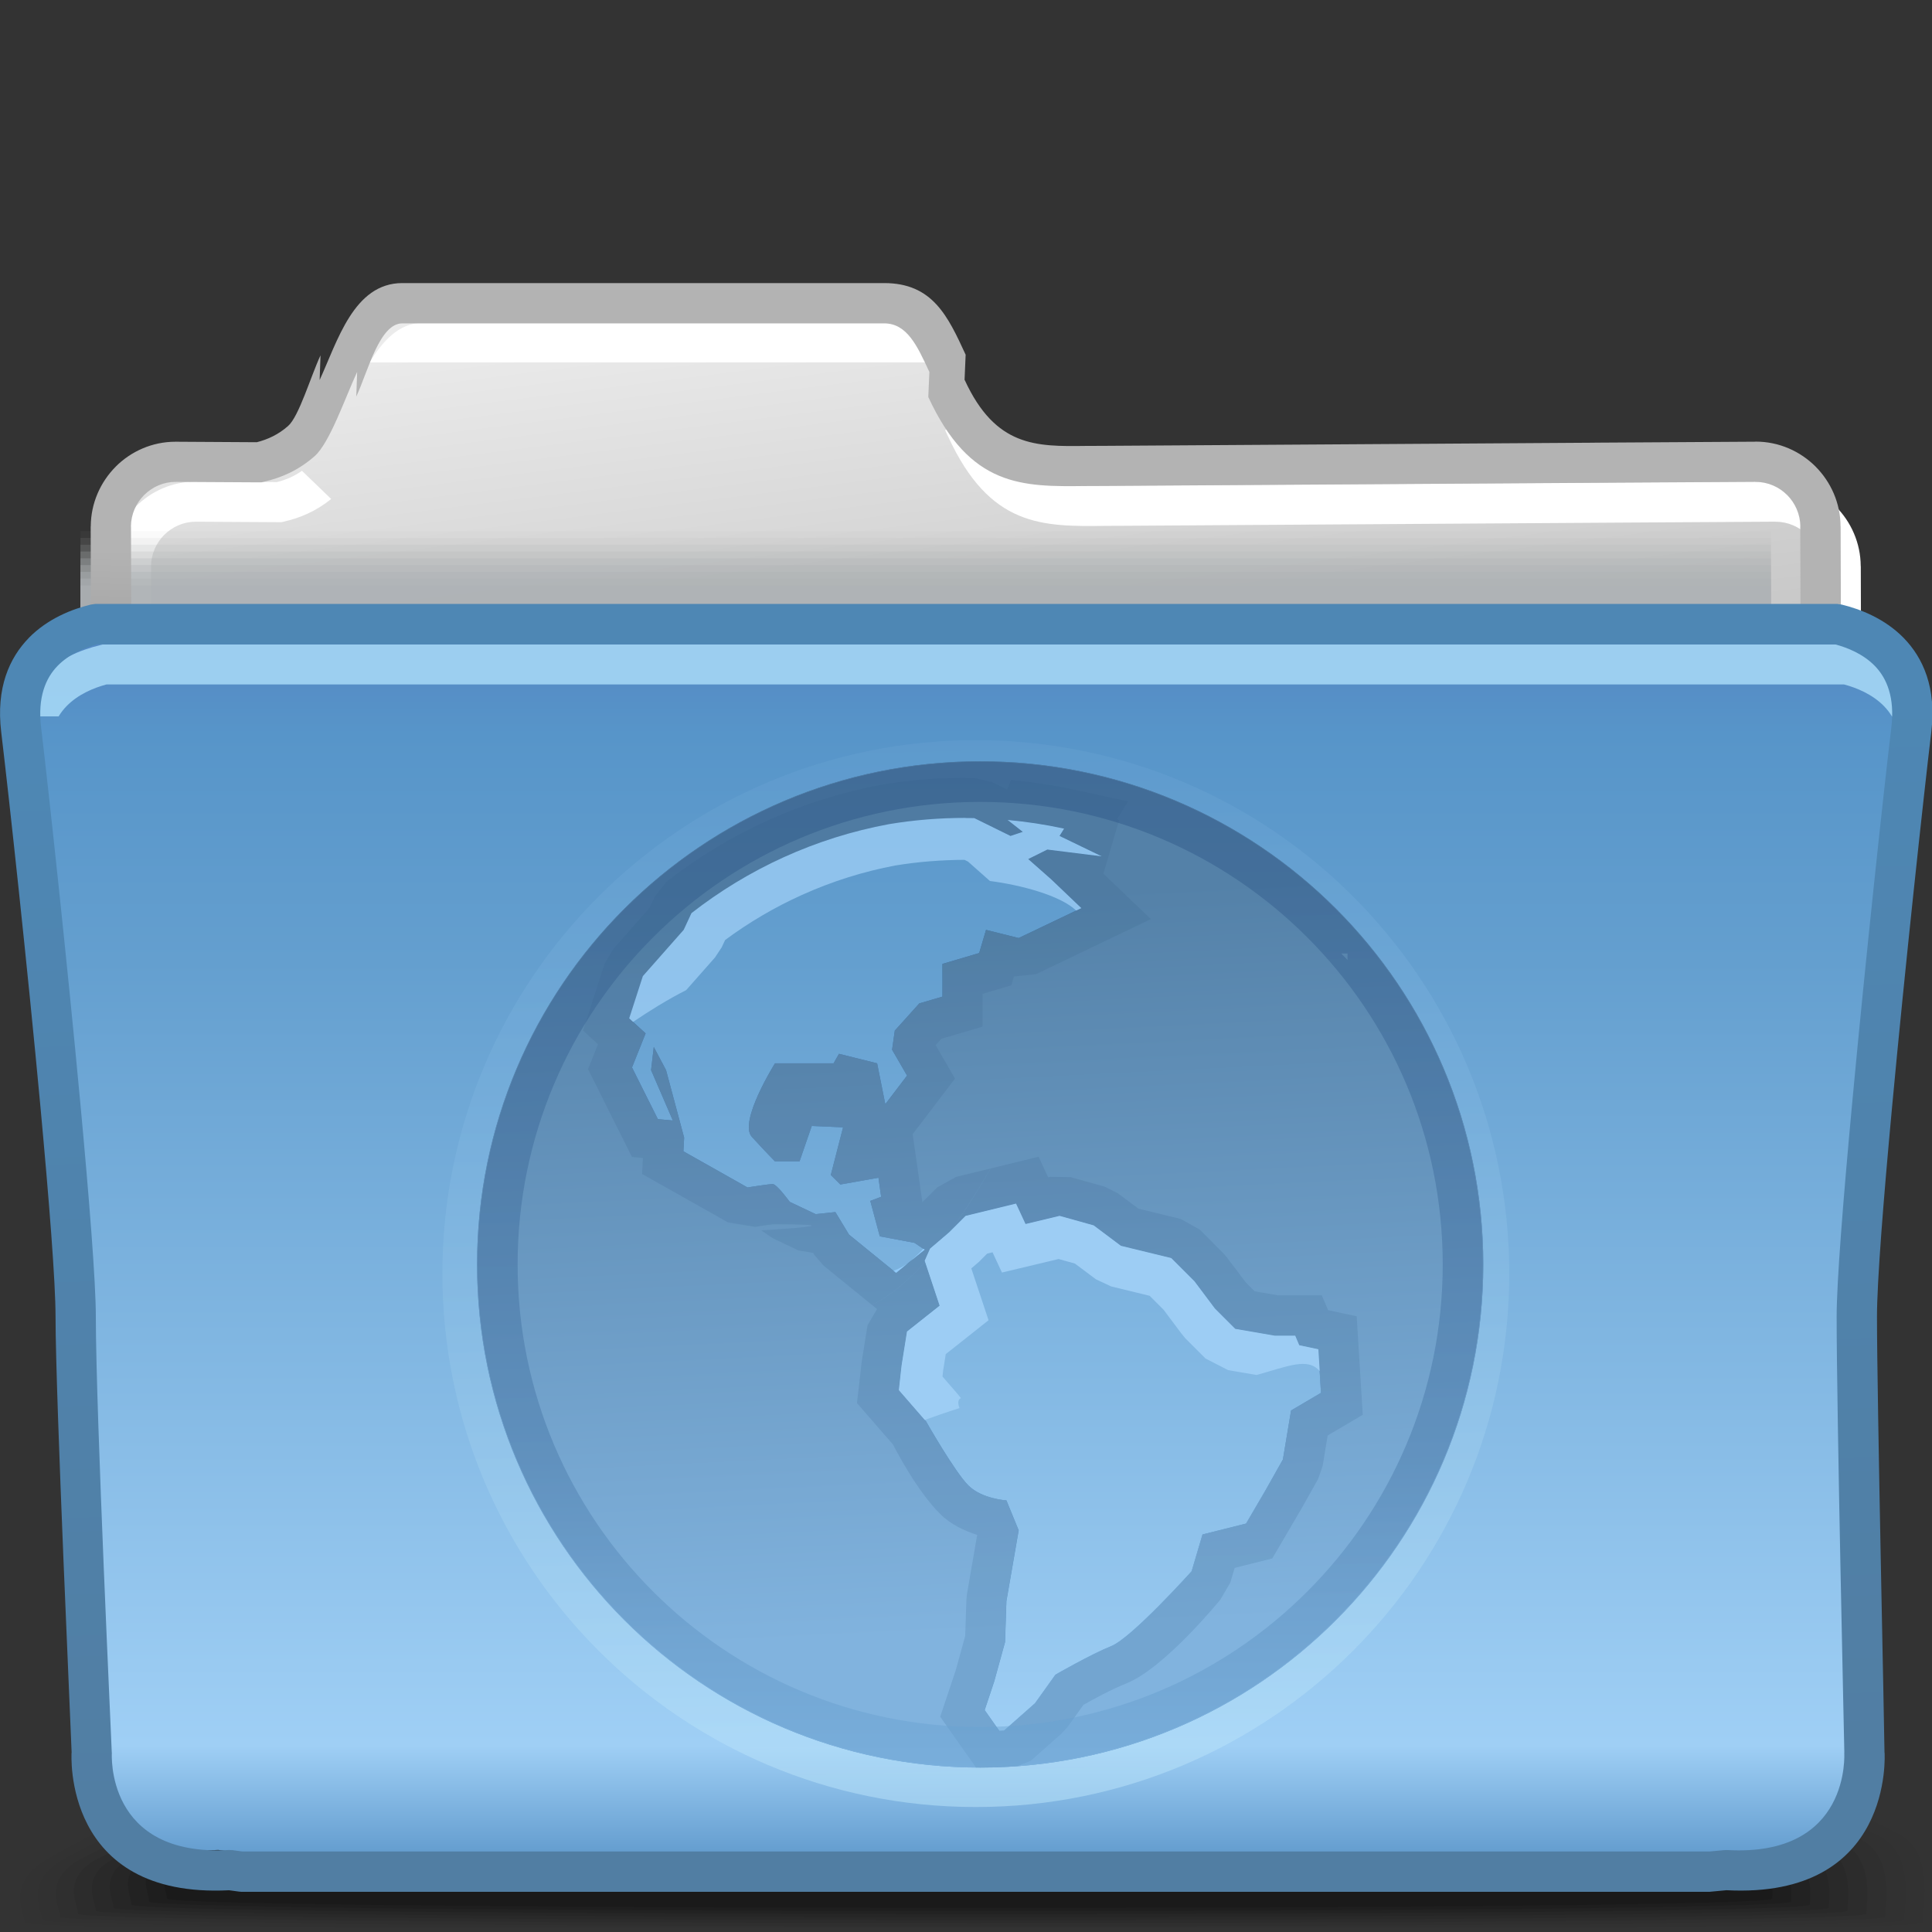 <?xml version="1.0" encoding="UTF-8"?>
<!DOCTYPE svg PUBLIC "-//W3C//DTD SVG 1.1//EN" "http://www.w3.org/Graphics/SVG/1.1/DTD/svg11.dtd">
<!-- Creator: CorelDRAW -->
<svg xmlns="http://www.w3.org/2000/svg" xml:space="preserve" width="48px" height="48px" style="shape-rendering:geometricPrecision; text-rendering:geometricPrecision; image-rendering:optimizeQuality; fill-rule:evenodd; clip-rule:evenodd"
viewBox="0 0 48 48"
 xmlns:xlink="http://www.w3.org/1999/xlink">
 <rect x="0" y="0" width="48" height="48" fill="#333333" stroke="none"/>
 <defs>
  <style type="text/css">
   <![CDATA[
    .fil11 {fill:white;fill-rule:nonzero}
    .fil29 {fill:#9DCDF4;fill-rule:nonzero}
    .fil0 {fill:black;fill-opacity:0}
    .fil12 {fill:#AEB2B5;fill-opacity:0}
    .fil1 {fill:black;fill-opacity:0.012}
    .fil2 {fill:black;fill-opacity:0.027}
    .fil3 {fill:black;fill-opacity:0.039}
    .fil4 {fill:black;fill-opacity:0.055}
    .fil13 {fill:#AEB2B5;fill-opacity:0.055}
    .fil5 {fill:black;fill-opacity:0.067}
    .fil6 {fill:black;fill-opacity:0.078}
    .fil7 {fill:black;fill-opacity:0.094}
    .fil8 {fill:black;fill-opacity:0.106}
    .fil14 {fill:#AEB2B5;fill-opacity:0.11}
    .fil9 {fill:black;fill-opacity:0.122}
    .fil15 {fill:#AEB2B5;fill-opacity:0.165}
    .fil16 {fill:#AEB2B5;fill-opacity:0.224}
    .fil17 {fill:#AEB2B5;fill-opacity:0.278}
    .fil18 {fill:#AEB2B5;fill-opacity:0.333}
    .fil19 {fill:#AEB2B5;fill-opacity:0.388}
    .fil20 {fill:#AEB2B5;fill-opacity:0.443}
    .fil21 {fill:#AEB2B5;fill-opacity:0.502}
    .fil33 {fill:#B0E2FC;fill-opacity:0.78}
    .fil32 {fill:#9DCDF4;fill-rule:nonzero;fill-opacity:0.78}
    .fil23 {fill:url(#id0)}
    .fil25 {fill:url(#id1)}
    .fil10 {fill:url(#id2)}
    .fil26 {fill:url(#id3)}
    .fil31 {fill:url(#id4);fill-rule:nonzero}
    .fil30 {fill:url(#id5);fill-rule:nonzero}
    .fil34 {fill:url(#id6);fill-rule:nonzero}
    .fil22 {fill:url(#id7);fill-rule:nonzero}
    .fil28 {fill:url(#id8);fill-opacity:0.22}
    .fil27 {fill:url(#id9);fill-opacity:0.22}
    .fil35 {fill:url(#id10);fill-opacity:0.439}
    .fil24 {fill:url(#id11);fill-opacity:0.502}
   ]]>
  </style>
  <linearGradient id="id0" gradientUnits="userSpaceOnUse" x1="24.006" y1="16.128" x2="24.006" y2="46.052">
   <stop offset="0" style="stop-color:#5589C4"/>
   <stop offset="0.071" style="stop-color:#5795C9"/>
   <stop offset="0.259" style="stop-color:#649FCF"/>
   <stop offset="0.91" style="stop-color:#9FCFF5"/>
   <stop offset="1" style="stop-color:#649DCF"/>
  </linearGradient>
  <linearGradient id="id1" gradientUnits="userSpaceOnUse" x1="24.677" y1="20.859" x2="24.027" y2="41.969">
   <stop offset="0" style="stop-color:#3669A0"/>
   <stop offset="1" style="stop-color:#61A0D4"/>
  </linearGradient>
  <linearGradient id="id2" gradientUnits="userSpaceOnUse" x1="22.91" y1="6.945" x2="25.101" y2="24.377">
   <stop offset="0" style="stop-color:#EBEBEB"/>
   <stop offset="1" style="stop-color:#B2B2B2"/>
  </linearGradient>
  <linearGradient id="id3" gradientUnits="userSpaceOnUse" x1="23.903" y1="22.258" x2="24.8" y2="40.571">
   <stop offset="0" style="stop-color:#5481A8"/>
   <stop offset="1" style="stop-color:#81B3DE"/>
  </linearGradient>
  <linearGradient id="id4" gradientUnits="userSpaceOnUse" x1="22.797" y1="31.032" x2="22.797" y2="31.33">
   <stop offset="0" style="stop-color:#94CDFC"/>
   <stop offset="1" style="stop-color:#8FC8F7"/>
  </linearGradient>
  <linearGradient id="id5" gradientUnits="userSpaceOnUse" xlink:href="#id4" x1="22.38" y1="31.389" x2="22.377" y2="31.618">
  </linearGradient>
  <linearGradient id="id6" gradientUnits="userSpaceOnUse" x1="23.556" y1="17.917" x2="24.456" y2="44.265">
   <stop offset="0" style="stop-color:#4E87B4"/>
   <stop offset="1" style="stop-color:#517EA3"/>
  </linearGradient>
  <linearGradient id="id7" gradientUnits="userSpaceOnUse" x1="23.963" y1="16.966" x2="24.048" y2="14.354">
   <stop offset="0" style="stop-color:#A2A2A2"/>
   <stop offset="1" style="stop-color:#B3B3B3"/>
  </linearGradient>
  <linearGradient id="id8" gradientUnits="userSpaceOnUse" x1="30.815" y1="43.388" x2="30.815" y2="18.275">
   <stop offset="0" style="stop-color:#4272A0"/>
   <stop offset="1" style="stop-color:#3C648A"/>
  </linearGradient>
  <linearGradient id="id9" gradientUnits="userSpaceOnUse" xlink:href="#id8" x1="30.815" y1="43.39" x2="30.815" y2="18.273">
  </linearGradient>
  <linearGradient id="id10" gradientUnits="userSpaceOnUse" x1="23.819" y1="18.924" x2="23.819" y2="44.339">
   <stop offset="0" style="stop-color:#295283"/>
   <stop offset="0.678" style="stop-color:#4676A6"/>
   <stop offset="1" style="stop-color:#71ABDB"/>
  </linearGradient>
  <linearGradient id="id11" gradientUnits="userSpaceOnUse" x1="26.93" y1="45.239" x2="26.137" y2="15.86">
   <stop offset="0" style="stop-color:#C0E8FC"/>
   <stop offset="0.62" style="stop-color:#7BB2DE"/>
   <stop offset="1" style="stop-color:#5C98CB"/>
  </linearGradient>
 </defs>
 <g id="Слой_x0020_1">
  <g id="_49360136">
   <path id="_71877616" class="fil0" d="M22.792 40.454c9.474,0 20.954,2.965 24.699,5.08 0.863,0.488 0.515,2.145 0.515,2.33 0,0.008 -0.043,0.017 -0.112,0.026l-47.448 0c-0.163,-0.012 -0.254,-0.025 -0.254,-0.037 0.056,0.132 -0.393,-0.998 0.484,-1.625 3.34,-2.389 13.098,-5.774 22.116,-5.774z"/>
   <g>
    <path id="_49475440" class="fil1" d="M22.906 40.91c9.281,0 20.598,2.685 24.306,4.665 0.878,0.463 0.555,2.011 0.555,2.202 0,0.044 -0.882,0.081 -2.396,0.113l-42.066 0c-1.696,-0.032 -2.694,-0.07 -2.694,-0.113 0,-0.226 -0.489,-0.971 0.528,-1.573 3.425,-2.048 12.916,-5.294 21.768,-5.294z"/>
    <path id="_72227928" class="fil2" d="M23.02 41.365c9.09,0 20.016,2.419 23.685,4.264 0.893,0.437 0.596,1.878 0.596,2.073 0,0.089 -3.508,0.15 -8.587,0.189l-28.299 0c-5.494,-0.039 -9.363,-0.103 -9.363,-0.189 0,-0.229 -0.481,-0.959 0.549,-1.522 3.413,-1.9 12.733,-4.814 21.418,-4.814z"/>
    <path id="_72573480" class="fil3" d="M23.133 41.821c8.9,0 19.434,2.152 23.063,3.861 0.907,0.412 0.637,1.746 0.637,1.943 0,0.322 -45.339,0.3 -45.339,0 0,-0.23 -0.472,-0.946 0.569,-1.47 3.404,-1.754 12.552,-4.333 21.07,-4.333z"/>
    <path id="_72644408" class="fil4" d="M23.247 42.276c8.709,0 18.853,1.885 22.443,3.459 0.921,0.386 0.677,1.611 0.677,1.814 0,0.321 -44.429,0.3 -44.429,0 0,-0.234 -0.464,-0.935 0.589,-1.421 3.393,-1.607 12.37,-3.853 20.72,-3.853z"/>
    <path id="_73089688" class="fil5" d="M23.359 42.732c8.518,0 18.27,1.617 21.822,3.056 0.937,0.361 0.719,1.479 0.719,1.684 0,0.322 -43.521,0.3 -43.521,0 0,-0.236 -0.456,-0.922 0.609,-1.37 3.383,-1.459 12.187,-3.37 20.37,-3.37z"/>
    <path id="_49460472" class="fil6" d="M23.472 43.188c8.327,0 17.688,1.35 21.202,2.653 0.951,0.337 0.758,1.345 0.758,1.557 0,0.321 -42.612,0.3 -42.612,0 0,-0.239 -0.448,-0.912 0.63,-1.319 3.372,-1.313 12.005,-2.89 20.022,-2.89z"/>
    <path id="_49412696" class="fil7" d="M23.585 43.644c8.135,0 17.106,1.083 20.581,2.25 0.965,0.312 0.8,1.213 0.8,1.428 0,0.321 -41.703,0.3 -41.703,0 0,-0.242 -0.438,-0.9 0.65,-1.268 3.363,-1.167 11.823,-2.409 19.674,-2.409z"/>
    <path id="_73102400" class="fil8" d="M23.7 44.099c7.943,0 16.522,0.816 19.959,1.848 0.979,0.287 0.84,1.08 0.84,1.298 0,0.322 -40.794,0.3 -40.794,0 0,-0.243 -0.431,-0.887 0.67,-1.217 3.352,-1.02 11.64,-1.93 19.325,-1.93z"/>
   </g>
   <path id="_73124760" class="fil9" d="M23.812 44.556c7.754,0 15.941,0.548 19.339,1.444 0.994,0.262 0.881,0.946 0.881,1.169 0,0.322 -39.886,0.3 -39.886,0 0,-0.247 -0.423,-0.875 0.69,-1.166 3.341,-0.873 11.458,-1.448 18.976,-1.448z"/>
  </g>
  <path class="fil10" d="M39.625 11.497l3.987 -0.025c0.889,-0.005 1.617,0.729 1.617,1.618l0.026 9.08c0,0.889 -0.728,1.618 -1.617,1.618l-3.987 0 -21.428 0 -4.726 0 -5.111 0 -3.989 0 -0.098 0 0 -0.004c-0.843,-0.051 -1.519,-0.758 -1.519,-1.615l-0.026 -9.08c0,-0.889 0.728,-1.623 1.618,-1.618l2.065 0.013c0.748,-0.168 1.398,-0.625 1.956,-1.832 0.372,-0.807 0.713,-2.12 1.603,-2.12l3.501 0 4.726 0 3.742 0c0.889,0 1.178,1.313 1.551,2.12 1.004,2.176 2.314,1.913 3.938,1.92l12.171 -0.077 0 0z"/>
  <path class="fil11" d="M40.123 11.988l3.987 -0.024 0.002 -0.002 0.011 0c0.578,0 1.104,0.239 1.486,0.62l0 0.001c0.379,0.38 0.618,0.907 0.62,1.482l0.002 0.002 0 0.011 0.026 9.082c0,0.579 -0.24,1.11 -0.624,1.494l-0.001 0.001c-0.384,0.384 -0.915,0.624 -1.494,0.624l-3.987 0 -21.426 0 -4.726 0 -5.112 0 -3.987 0 -0.098 0 -0.501 0 0 -0.09c-0.365,-0.109 -0.69,-0.312 -0.943,-0.581 -0.357,-0.378 -0.578,-0.891 -0.578,-1.448l-0.026 -9.08 0 -0.011 0.002 -0.002c0.002,-0.575 0.241,-1.103 0.62,-1.483l0 -0.001c0.38,-0.38 0.908,-0.619 1.486,-0.618l0 -0.002 0.011 0 0.002 0.002 2.006 0.012c0.217,-0.054 0.426,-0.142 0.621,-0.28l0.726 0.7c-0.37,0.3 -0.767,0.471 -1.185,0.565l-0.053 0.012 -0.057 0 -2.061 -0.012 0 0.002 -0.011 0 0 -0.002c-0.3,0 -0.578,0.125 -0.78,0.327l-0.001 0c-0.201,0.201 -0.326,0.48 -0.328,0.781l0.002 0 0 0.011 0.026 9.08c0,0.294 0.116,0.565 0.304,0.763 0.19,0.201 0.455,0.335 0.745,0.353l0.02 0.001 0.048 0 3.987 0 5.112 0 4.726 0 21.426 0 3.987 0c0.308,0 0.588,-0.126 0.789,-0.327l0.001 -0.001c0.201,-0.201 0.327,-0.482 0.327,-0.789l-0.026 -9.082 0 -0.011 0.002 0c-0.002,-0.3 -0.128,-0.579 -0.328,-0.78l-0.001 0c-0.2,-0.2 -0.477,-0.325 -0.78,-0.325l-0.011 0 0 -0.002 -3.985 0.024 -12.171 0.078 -0.478 0.002c-1.579,0.019 -2.878,0.033 -3.915,-2.212l0.001 0 -0.006 -0.009 -0.071 -0.152 0.345 -0.26 0.635 0 0.002 0.004c0.765,1.658 1.773,1.649 2.996,1.633l0.004 0 0.482 -0.002 12.171 -0.078zm-30.938 -2.985c0.307,-0.506 0.715,-0.981 1.312,-0.981l3.502 0 4.726 0 3.741 0c0.659,0 1.063,0.432 1.367,0.981l-14.647 0z"/>
  <g id="_49437696">
   <path id="_73096016" class="fil12" d="M2.004 13.028l41.988 0c0.004,0.045 0.006,0.091 0.006,0.137l0 9.596c0,0.88 -0.719,1.599 -1.599,1.599l-3.943 0 -21.189 0 -4.672 0 -5.055 0 -3.943 0 -0.097 0 0 -0.002c-0.835,-0.051 -1.502,-0.75 -1.502,-1.597l0 -9.596c0,-0.046 0.001,-0.092 0.006,-0.137z"/>
   <g>
    <path id="_49770112" class="fil13" d="M1.998 13.197l42 0 0 9.565c0,0.88 -0.719,1.599 -1.599,1.599l-3.943 0 -21.189 0 -4.672 0 -5.055 0 -3.943 0 -0.097 0 0 -0.002c-0.835,-0.051 -1.502,-0.75 -1.502,-1.597l0 -9.565z"/>
    <path id="_76695232" class="fil14" d="M1.998 13.365l42 0 0 9.396c0,0.88 -0.719,1.599 -1.599,1.599l-3.943 0 -21.189 0 -4.672 0 -5.055 0 -3.943 0 -0.097 0 0 -0.002c-0.835,-0.051 -1.502,-0.75 -1.502,-1.597l0 -9.396z"/>
    <path id="_48178104" class="fil15" d="M1.998 13.533l42 0 0 9.228c0,0.88 -0.719,1.599 -1.599,1.599l-3.943 0 -21.189 0 -4.672 0 -5.055 0 -3.943 0 -0.097 0 0 -0.002c-0.835,-0.051 -1.502,-0.75 -1.502,-1.597l0 -9.228z"/>
    <path id="_49444928" class="fil16" d="M1.998 13.702l42 0 0 9.059c0,0.88 -0.719,1.599 -1.599,1.599l-3.943 0 -21.189 0 -4.672 0 -5.055 0 -3.943 0 -0.097 0 0 -0.002c-0.835,-0.051 -1.502,-0.75 -1.502,-1.597l0 -9.059z"/>
    <path id="_78877824" class="fil17" d="M1.998 13.871l42 0 0 8.89c0,0.88 -0.719,1.599 -1.599,1.599l-3.943 0 -21.189 0 -4.672 0 -5.055 0 -3.943 0 -0.097 0 0 -0.002c-0.835,-0.051 -1.502,-0.75 -1.502,-1.597l0 -8.89z"/>
    <path id="_75630184" class="fil18" d="M1.998 14.039l42 0 0 8.722c0,0.88 -0.719,1.599 -1.599,1.599l-3.943 0 -21.189 0 -4.672 0 -5.055 0 -3.943 0 -0.097 0 0 -0.002c-0.835,-0.051 -1.502,-0.75 -1.502,-1.597l0 -8.722z"/>
    <path id="_48045456" class="fil19" d="M1.998 14.207l42 0 0 8.554c0,0.88 -0.719,1.599 -1.599,1.599l-3.943 0 -21.189 0 -4.672 0 -5.055 0 -3.943 0 -0.097 0 0 -0.002c-0.835,-0.051 -1.502,-0.75 -1.502,-1.597l0 -8.554z"/>
    <path id="_73132520" class="fil20" d="M1.998 14.375l42 0 0 8.386c0,0.88 -0.719,1.599 -1.599,1.599l-3.943 0 -21.189 0 -4.672 0 -5.055 0 -3.943 0 -0.097 0 0 -0.002c-0.835,-0.051 -1.502,-0.75 -1.502,-1.597l0 -8.386z"/>
   </g>
   <path id="_75301464" class="fil21" d="M1.998 14.544l42 0 0 8.217c0,0.88 -0.719,1.599 -1.599,1.599l-3.943 0 -21.189 0 -4.672 0 -5.055 0 -3.943 0 -0.097 0 0 -0.002c-0.835,-0.051 -1.502,-0.75 -1.502,-1.597l0 -8.217z"/>
  </g>
  <path class="fil22" d="M39.622 10.998l3.987 -0.024 0.002 -0.002 0.011 0c0.578,0 1.104,0.239 1.486,0.62l0 0.001c0.379,0.38 0.618,0.907 0.62,1.482l0.002 0.002 0 0.011 0.026 9.082c0,0.579 -0.24,1.11 -0.624,1.494l-0.001 0.001c-0.384,0.384 -0.915,0.624 -1.494,0.624l-3.987 0 -21.426 0 -4.726 0 -5.112 0 -3.987 0 -0.098 0 -0.501 0 0 -0.09c-0.365,-0.109 -0.69,-0.312 -0.943,-0.581 -0.357,-0.378 -0.578,-0.891 -0.578,-1.448l-0.026 -9.08 0 -0.011 0.002 -0.002c0.002,-0.575 0.241,-1.103 0.62,-1.483l0 -0.001c0.38,-0.38 0.908,-0.619 1.486,-0.618l0 -0.002 0.011 0 0.002 0.002 2.006 0.012c0.276,-0.07 0.536,-0.191 0.777,-0.403 0.272,-0.239 0.559,-1.225 0.806,-1.756l0 -0.001 -0.022 0.615c0.444,-0.965 0.848,-2.409 2.055,-2.409l3.502 0 4.726 0 3.741 0c1.205,0 1.583,0.819 2.026,1.78l-0.027 0.624 0.006 0.009c0.765,1.658 1.773,1.649 2.996,1.633l0.004 0 0.482 -0.002 12.171 -0.078zm3.99 0.973l-3.985 0.024 -12.171 0.078 -0.478 0.002c-1.579,0.019 -2.878,0.033 -3.915,-2.212l0.027 -0.624 -0.006 -0.009c-0.298,-0.646 -0.552,-1.196 -1.119,-1.196l-3.741 0 -4.726 0 -3.502 0c-0.565,0 -0.846,1.17 -1.142,1.814l-0.002 0.006 0.021 -0.614c-0.309,0.67 -0.683,1.766 -1.058,2.095 -0.394,0.346 -0.82,0.536 -1.271,0.637l-0.053 0.012 -0.057 0 -2.061 -0.012 0 0.002 -0.011 0 0 -0.002c-0.3,0 -0.578,0.125 -0.78,0.327l-0.001 0c-0.201,0.201 -0.326,0.48 -0.328,0.781l0.002 0 0 0.011 0.026 9.08c0,0.294 0.116,0.565 0.304,0.763 0.19,0.201 0.455,0.335 0.745,0.353l0.02 0.001 0.048 0 3.987 0 5.112 0 4.726 0 21.426 0 3.987 0c0.308,0 0.588,-0.126 0.789,-0.327l0.001 -0.001c0.201,-0.201 0.327,-0.482 0.327,-0.789l-0.026 -9.082 0 -0.011 0.002 0c-0.002,-0.3 -0.128,-0.579 -0.328,-0.78l-0.001 0c-0.2,-0.2 -0.477,-0.325 -0.78,-0.325l-0.011 0 0 -0.002z"/>
  <path class="fil23" d="M2.37 15.505c-0.775,0.188 -2.066,0.778 -1.845,2.622 0.313,2.604 1.355,12.397 1.355,14.585 0,2.187 0.104,10.332 0.104,10.332 0,0 -0.208,3.126 3.438,2.917l0.285 0.039 36.47 0.504 0.413 -0.039c3.646,0.209 3.437,-3.422 3.437,-3.422 0,0 0.105,-8.145 0.105,-10.332 0,-2.189 1.042,-11.981 1.354,-14.585 0.221,-1.844 -1.07,-2.434 -1.845,-2.622l-43.271 0z"/>
  <path class="fil24" d="M24.244 18.389c7.319,0 13.253,5.934 13.253,13.253 0,7.319 -5.934,13.253 -13.253,13.253 -7.319,0 -13.253,-5.934 -13.253,-13.253 0,-7.319 5.934,-13.253 13.253,-13.253zm8.62 4.629c-2.202,-2.204 -5.251,-3.568 -8.62,-3.568 -3.369,0 -6.418,1.364 -8.62,3.568l-0.005 0.005c-2.204,2.202 -3.568,5.251 -3.568,8.62 0,3.369 1.364,6.418 3.568,8.62l0.005 0.005c2.202,2.204 5.251,3.568 8.62,3.568 3.369,0 6.418,-1.364 8.62,-3.568l0.005 -0.005c2.204,-2.202 3.568,-5.251 3.568,-8.62 0,-3.369 -1.364,-6.418 -3.568,-8.62l-0.005 -0.005zm0.899 0.428l0.165 0.171 0 -0.171 -0.165 0zm0.165 16.062l-0.001 0.004 0.001 0 0 -0.004z"/>
  <path class="fil25" d="M24.352 18.914c6.902,0 12.5,5.597 12.5,12.5 0,6.904 -5.597,12.501 -12.5,12.501 -6.904,0 -12.5,-5.597 -12.5,-12.501 0,-6.902 5.596,-12.5 12.5,-12.5zm-0.37 1.409c0.074,0 0.149,0.001 0.223,0.002l0.901 0.444 0.305 -0.102 -0.378 -0.296c0.477,0.044 0.946,0.116 1.404,0.216l-0.113 0.182 1.049 0.507 -1.352 -0.169 -0.475 0.236 0.575 0.508 0.745 0.711 -1.557 0.743 -0.811 -0.202 -0.17 0.575 -0.913 0.27 0 0.813 -0.575 0.168 -0.609 0.677 -0.067 0.474 0.372 0.643 -0.541 0.711 -0.203 -1.016 -0.947 -0.236 -0.135 0.236 -1.455 0c0,0 -0.913,1.455 -0.575,1.828 0.339,0.371 0.575,0.609 0.575,0.609l0.609 0 0.304 -0.881 0.778 0.034 -0.305 1.185 0.237 0.236 0.947 -0.169 0.067 0.474 -0.27 0.102 0.236 0.88 0.861 0.162 0.254 0.17 -0.711 0.576 -1.168 -0.95 -0.339 -0.56 -0.491 0.051 -0.643 -0.305c0,0 -0.321,-0.442 -0.423,-0.442 -0.103,0 -0.627,0.084 -0.627,0.084l-1.592 -0.898 0.018 -0.34 -0.449 -1.677 -0.305 -0.575 -0.067 0.575 0.541 1.252 -0.372 -0.034 -0.643 -1.285 0.338 -0.846 -0.406 -0.372 0.339 -1.049 1.015 -1.15 0.193 -0.415c1.407,-1.098 3.079,-1.872 4.903,-2.21 0.618,-0.103 1.252,-0.156 1.899,-0.156zm-0.872 10.696l0.474 -0.405 0.406 -0.406 1.252 -0.305 0.236 0.508 0.846 -0.203 0.846 0.236 0.677 0.508 1.252 0.305 0.575 0.575 0.507 0.676 0.508 0.508 0.981 0.169 0.508 0 0.1 0.237 0.475 0.1 0.066 1.083 -0.743 0.439 -0.203 1.218 -0.441 0.78 -0.474 0.811 -1.082 0.27 -0.27 0.914c0,0 -1.489,1.657 -1.997,1.86 -0.507,0.203 -1.387,0.71 -1.387,0.71l-0.508 0.71 -0.771 0.681 -0.115 0.007 -0.365 -0.519 0.237 -0.711 0.27 -0.98 0.033 -1.015 0.305 -1.76 -0.305 -0.744c0,0 -0.608,-0.034 -0.946,-0.372 -0.339,-0.338 -1.05,-1.59 -1.05,-1.59l-0.676 -0.778 0.067 -0.609 0.135 -0.846 0.811 -0.643 -0.371 -1.116 0.135 -0.305z"/>
  <path class="fil26" d="M24.352 18.914c6.902,0 12.5,5.597 12.5,12.5 0,6.904 -5.597,12.501 -12.5,12.501 -6.904,0 -12.5,-5.597 -12.5,-12.501 0,-6.902 5.596,-12.5 12.5,-12.5zm-0.37 1.409c0.074,0 0.149,0.001 0.223,0.002l0.901 0.444 0.305 -0.102 -0.378 -0.296c0.477,0.044 0.946,0.116 1.404,0.216l-0.113 0.182 1.049 0.507 -1.352 -0.169 -0.475 0.236 0.575 0.508 0.745 0.711 -1.557 0.743 -0.811 -0.202 -0.17 0.575 -0.913 0.27 0 0.813 -0.575 0.168 -0.609 0.677 -0.067 0.474 0.372 0.643 -0.541 0.711 -0.203 -1.016 -0.947 -0.236 -0.135 0.236 -1.455 0c0,0 -0.913,1.455 -0.575,1.828 0.339,0.371 0.575,0.609 0.575,0.609l0.609 0 0.304 -0.881 0.778 0.034 -0.305 1.185 0.237 0.236 0.947 -0.169 0.067 0.474 -0.27 0.102 0.236 0.88 0.861 0.162 0.254 0.17 -0.711 0.576 -1.168 -0.95 -0.339 -0.56 -0.491 0.051 -0.643 -0.305c0,0 -0.321,-0.442 -0.423,-0.442 -0.103,0 -0.627,0.084 -0.627,0.084l-1.592 -0.898 0.018 -0.34 -0.449 -1.677 -0.305 -0.575 -0.067 0.575 0.541 1.252 -0.372 -0.034 -0.643 -1.285 0.338 -0.846 -0.406 -0.372 0.339 -1.049 1.015 -1.15 0.193 -0.415c1.407,-1.098 3.079,-1.872 4.903,-2.21 0.618,-0.103 1.252,-0.156 1.899,-0.156zm-0.872 10.696l0.474 -0.405 0.406 -0.406 1.252 -0.305 0.236 0.508 0.846 -0.203 0.846 0.236 0.677 0.508 1.252 0.305 0.575 0.575 0.507 0.676 0.508 0.508 0.981 0.169 0.508 0 0.1 0.237 0.475 0.1 0.066 1.083 -0.743 0.439 -0.203 1.218 -0.441 0.78 -0.474 0.811 -1.082 0.27 -0.27 0.914c0,0 -1.489,1.657 -1.997,1.86 -0.507,0.203 -1.387,0.71 -1.387,0.71l-0.508 0.71 -0.771 0.681 -0.115 0.007 -0.365 -0.519 0.237 -0.711 0.27 -0.98 0.033 -1.015 0.305 -1.76 -0.305 -0.744c0,0 -0.608,-0.034 -0.946,-0.372 -0.339,-0.338 -1.05,-1.59 -1.05,-1.59l-0.676 -0.778 0.067 -0.609 0.135 -0.846 0.811 -0.643 -0.371 -1.116 0.135 -0.305z"/>
  <path class="fil27" d="M25.274 43.879c-0.305,0.021 -0.612,0.034 -0.922,0.034l-0.104 -0.001 -0.235 -0.333 -0.365 -0.517 -0.289 -0.411 0.161 -0.48 0.229 -0.687 0.231 -0.839 0.03 -0.894 0.012 -0.137 0.256 -1.48c-0.308,-0.097 -0.656,-0.257 -0.921,-0.521l-0.005 -0.005c-0.572,-0.573 -1.089,-1.571 -1.165,-1.718l-0.608 -0.7 -0.288 -0.331 0.05 -0.431 0.069 -0.609 0.008 -0.046 0.135 -0.846 0.237 -0.404 -0.125 -0.102c0.458,-0.223 0.906,-0.608 1.322,-1.068l0.361 1.087 -0.811 0.643 -0.135 0.846 -0.069 0.609 0.677 0.778c0,0 0.711,1.252 1.05,1.59 0.337,0.338 0.946,0.372 0.946,0.372l0.305 0.744 -0.305 1.76 -0.033 1.015 -0.27 0.98 -0.237 0.711 0.365 0.517 0.115 -0.005 0.771 -0.681 0.508 -0.711c0,0 0.88,-0.507 1.388,-0.71 0.507,-0.203 1.996,-1.861 1.996,-1.861l0.27 -0.912 1.082 -0.272 0.475 -0.811 0.438 -0.78 0.203 -1.218 0.745 -0.438 -0.067 -1.083 -0.475 -0.102 -0.1 -0.237 -0.509 0 -0.981 -0.169 -0.506 -0.508 -0.509 -0.676 -0.574 -0.575 -1.252 -0.305 -0.676 -0.507 -0.846 -0.237 -0.847 0.203 -0.236 -0.508 -1.251 0.305 -0.393 0.392c0.389,-0.524 0.733,-1.078 1.013,-1.569l0.397 -0.097 0.794 -0.194 0.237 0.511 0.056 -0.013 0.5 0.008 0.846 0.237 0.328 0.163 0.513 0.384 1.051 0.256 0.474 0.266 0.574 0.575 0.09 0.102 0.474 0.628 0.226 0.227 0.578 0.099 0.431 0 0.658 0 0.156 0.369 0.71 0.151 0.047 0.759 0.067 1.083 0.037 0.606 -0.528 0.312 -0.343 0.201 -0.126 0.761 -0.113 0.324 -0.438 0.78 -0.012 0.017 -0.475 0.811 -0.213 0.363 -0.404 0.102 -0.53 0.133 -0.107 0.363 -0.249 0.426c-0.005,0.005 -1.383,1.7 -2.333,2.08 -0.363,0.144 -0.802,0.383 -1.069,0.534l-0.385 0.539 -0.152 0.169 -0.771 0.681 -0.33 0.132z"/>
  <path class="fil28" d="M21.664 32.421l-0.03 -0.024 -1.169 -0.951 -0.227 -0.259 -0.035 -0.059 -0.363 -0.061 -0.644 -0.305 -0.282 -0.195 0.131 -0.131 -0.279 0.046 -0.683 -0.113 -1.591 -0.898 -0.539 -0.304 0.02 -0.397 -0.273 -0.026 -0.247 -0.495 -0.643 -1.285 -0.201 -0.4 0.165 -0.412 0.083 -0.208 -0.372 -0.341 0.197 -0.607 0.339 -1.048 0.203 -0.356 0.915 -1.038 0.132 -0.285 0.293 -0.367c0.775,-0.605 1.624,-1.121 2.525,-1.526 0.882,-0.398 1.828,-0.698 2.811,-0.879l0.015 -0.004c0.345,-0.058 0.687,-0.1 1.023,-0.128 0.344,-0.027 0.692,-0.043 1.039,-0.043l0.004 0.004 0.224 0.001 0.438 0.102 0.378 0.187 0.094 -0.239c0.259,0.022 0.519,0.056 0.775,0.096 0.296,0.046 0.55,0.093 0.755,0.137l1.383 0.299 -0.274 0.443 0.05 0.024 -0.391 1.331 0.136 0.13 1.045 0.997 -1.303 0.625 -1.556 0.745 -0.544 0.057 -0.065 0.219 -0.521 0.155 -0.195 0.058 0 0.069 0 0.745 -0.718 0.211 -0.304 0.089 -0.143 0.159 0.149 0.256 0.333 0.574 -0.404 0.531 -0.541 0.711 -0.107 0.141 0.135 0.94 0.067 0.474 0.039 0.274 0.369 -0.367 0.469 -0.261 0.854 -0.208c-0.28,0.49 -0.625,1.044 -1.013,1.569l-0.014 0.014 -0.474 0.406 -0.136 0.302 0.011 0.031c-0.416,0.459 -0.863,0.844 -1.322,1.068zm-1.541 -1.954l0.013 -0.027c-0.079,-0.012 -0.311,-0.02 -0.776,-0.022l-0.06 0.125c0.302,-0.02 0.692,-0.05 0.823,-0.076zm0.013 -0.027l-0.013 0.027c0.051,-0.009 0.063,-0.019 0.013,-0.027zm-0.776 -0.022l-0.06 0.125 -0.385 0.025 0.131 -0.131 0.154 -0.019 0.161 0zm4.622 -10.094c0.077,0 0.149,0 0.224,0.001l0.902 0.444 0.302 -0.102 -0.377 -0.296c0.477,0.044 0.945,0.117 1.404,0.217l-0.112 0.181 1.049 0.507 -1.355 -0.169 -0.474 0.235 0.575 0.509 0.744 0.71 -1.556 0.745 -0.811 -0.203 -0.17 0.575 -0.913 0.27 0 0.813 -0.575 0.169 -0.609 0.676 -0.067 0.475 0.372 0.641 -0.541 0.711 -0.203 -1.016 -0.947 -0.235 -0.136 0.235 -1.455 0c0,0 -0.912,1.455 -0.573,1.827 0.338,0.373 0.573,0.609 0.573,0.609l0.611 0 0.305 -0.88 0.777 0.034 -0.305 1.185 0.237 0.236 0.947 -0.169 0.067 0.474 -0.27 0.103 0.237 0.879 0.86 0.162 0.254 0.17 -0.711 0.576 -1.169 -0.951 -0.338 -0.559 -0.49 0.051 -0.644 -0.305c0,0 -0.321,-0.442 -0.423,-0.442 -0.102,0 -0.627,0.084 -0.627,0.084l-1.591 -0.898 0.017 -0.34 -0.449 -1.677 -0.305 -0.575 -0.067 0.575 0.54 1.252 -0.371 -0.034 -0.643 -1.285 0.338 -0.846 -0.406 -0.373 0.339 -1.048 1.015 -1.15 0.193 -0.415c1.407,-1.097 3.079,-1.872 4.903,-2.21 0.618,-0.103 1.252,-0.155 1.898,-0.155z"/>
  <path class="fil29" d="M23.111 31.019l0.474 -0.405 0.406 -0.406 1.252 -0.305 0.236 0.508 0.846 -0.203 0.846 0.236 0.677 0.508 1.252 0.305 0.575 0.575 0.507 0.676 0.508 0.508 0.981 0.169 0.508 0 0.1 0.237 0.475 0.1 0.033 0.542c-0.299,-0.347 -0.787,-0.117 -1.569,0.097l-0.704 -0.12 -0.562 -0.288 -0.508 -0.508 -0.093 -0.115 -0.443 -0.591 -0.345 -0.345 -0.96 -0.234 -0.378 -0.178 -0.519 -0.389 -0.405 -0.113 -0.582 0.139 -0.826 0.197 -0.234 -0.503 -0.132 0.032 -0.206 0.206 -0.061 0.052 -0.128 0.11 0.2 0.601 0.228 0.687 -0.57 0.452 -0.493 0.39 -0.063 0.398 -0.018 0.159 0.378 0.436 0.081 0.102c0,0 -0.021,0.005 -0.039,0.026l0.039 -0.026 -0.039 0.026c-0.026,0.028 -0.046,0.092 0.002,0.22 -0.337,0.107 -0.631,0.209 -0.862,0.294l-0.644 -0.741 0.067 -0.609 0.135 -0.846 0.811 -0.643 -0.371 -1.116 0.135 -0.305z"/>
  <path class="fil30" d="M22.558 31.384l-0.295 0.24 -0.064 -0.052c0.142,-0.053 0.262,-0.116 0.359,-0.188z"/>
  <path class="fil31" d="M22.942 31.026l0.032 0.021 -0.356 0.288c0.158,-0.142 0.26,-0.239 0.324,-0.309z"/>
  <path class="fil32" d="M23.982 20.323c0.074,0 0.149,0.001 0.223,0.002l0.901 0.444 0.305 -0.102 -0.378 -0.296c0.477,0.044 0.946,0.116 1.404,0.216l-0.113 0.182 1.049 0.507 -1.352 -0.169 -0.475 0.236 0.575 0.508 0.745 0.711 -0.128 0.061c-0.396,-0.379 -1.384,-0.637 -2.144,-0.735l-0.544 -0.482 -0.086 -0.043c-0.287,0 -0.573,0.013 -0.853,0.035l-0.004 0c-0.302,0.024 -0.589,0.06 -0.854,0.104l0 -0.001c-0.807,0.151 -1.589,0.4 -2.326,0.732 -0.681,0.307 -1.324,0.685 -1.912,1.122l-0.085 0.182 -0.167 0.252 -0.716 0.811c-0.455,0.228 -0.932,0.528 -1.318,0.789l-0.097 -0.089 0.339 -1.049 1.015 -1.15 0.193 -0.415c1.407,-1.098 3.079,-1.872 4.903,-2.21 0.618,-0.103 1.252,-0.156 1.899,-0.156z"/>
  <path class="fil33" d="M48.089 17.799l-1.084 0c-0.059,-0.096 -0.125,-0.181 -0.198,-0.255 -0.288,-0.296 -0.681,-0.456 -0.992,-0.539l-43.169 0c-0.311,0.083 -0.704,0.242 -0.992,0.539 -0.073,0.074 -0.139,0.159 -0.198,0.255l-1.084 0c0.128,-0.385 0.332,-0.694 0.575,-0.943 0.47,-0.483 1.082,-0.717 1.533,-0.826l0.069 -0.017 0.047 0 43.271 0 0.048 0 0.067 0.017c0.451,0.109 1.063,0.343 1.533,0.826 0.243,0.248 0.448,0.557 0.575,0.943z"/>
  <path class="fil34" d="M2.422 16.006c-0.312,0.083 -0.702,0.241 -0.99,0.536 -0.298,0.305 -0.5,0.784 -0.411,1.526 0.185,1.553 0.641,5.75 0.976,9.352 0.219,2.356 0.384,4.431 0.384,5.293 0,2.361 0.396,10.736 0.396,10.825l0.002 0.006c0,0.007 -0.175,2.595 2.91,2.419l0.093 0.004 0.241 0.033 36.448 0 0.366 -0.034 0.074 -0.002c3.085,0.176 2.909,-2.412 2.909,-2.419l0.002 -0.006c0,-0.089 -0.191,-8.456 -0.191,-10.825 0,-0.859 0.164,-2.927 0.383,-5.278 0.334,-3.604 0.789,-7.809 0.976,-9.366 0.089,-0.742 -0.113,-1.221 -0.411,-1.526 -0.288,-0.295 -0.678,-0.454 -0.99,-0.536l-43.167 0zm-1.706 -0.158c0.474,-0.484 1.084,-0.717 1.537,-0.827l0.117 -0.017 43.271 0 0.117 0.017c0.452,0.11 1.063,0.343 1.537,0.827 0.485,0.497 0.82,1.24 0.687,2.339 -0.19,1.594 -0.65,5.817 -0.976,9.338 -0.213,2.293 -0.373,4.323 -0.373,5.189 0,1.987 0.19,10.6 0.187,10.831l0.002 0c0,0.011 0.24,3.635 -3.931,3.417l-0.373 0.035 -0.047 0.005 -36.47 0 -0.066 -0.006 -0.243 -0.033c-4.15,0.208 -3.914,-3.407 -3.914,-3.418l0.002 0c-0.004,-0.23 -0.4,-8.837 -0.4,-10.831 0,-0.869 -0.162,-2.906 -0.374,-5.203 -0.326,-3.518 -0.785,-7.731 -0.976,-9.324 -0.132,-1.098 0.202,-1.841 0.687,-2.339z"/>
  <path class="fil35" d="M24.352 18.924c6.898,0 12.49,5.593 12.49,12.49 0,6.898 -5.593,12.49 -12.49,12.49 -6.898,0 -12.49,-5.593 -12.49,-12.49 0,-6.898 5.593,-12.49 12.49,-12.49zm8.124 4.362c-2.075,-2.076 -4.949,-3.363 -8.124,-3.363 -3.175,0 -6.048,1.286 -8.124,3.363l-0.005 0.005c-2.076,2.075 -3.363,4.949 -3.363,8.124 0,3.175 1.286,6.048 3.363,8.124l0.005 0.005c2.075,2.076 4.949,3.363 8.124,3.363 3.175,0 6.048,-1.286 8.124,-3.363l0.005 -0.005c2.076,-2.075 3.363,-4.949 3.363,-8.124 0,-3.175 -1.286,-6.048 -3.363,-8.124l-0.005 -0.005zm0.847 0.404l0.156 0.161 0 -0.161 -0.156 0zm0.156 15.137l-0.001 0.002 0.001 0 0 -0.002z"/>
 </g>
</svg>
